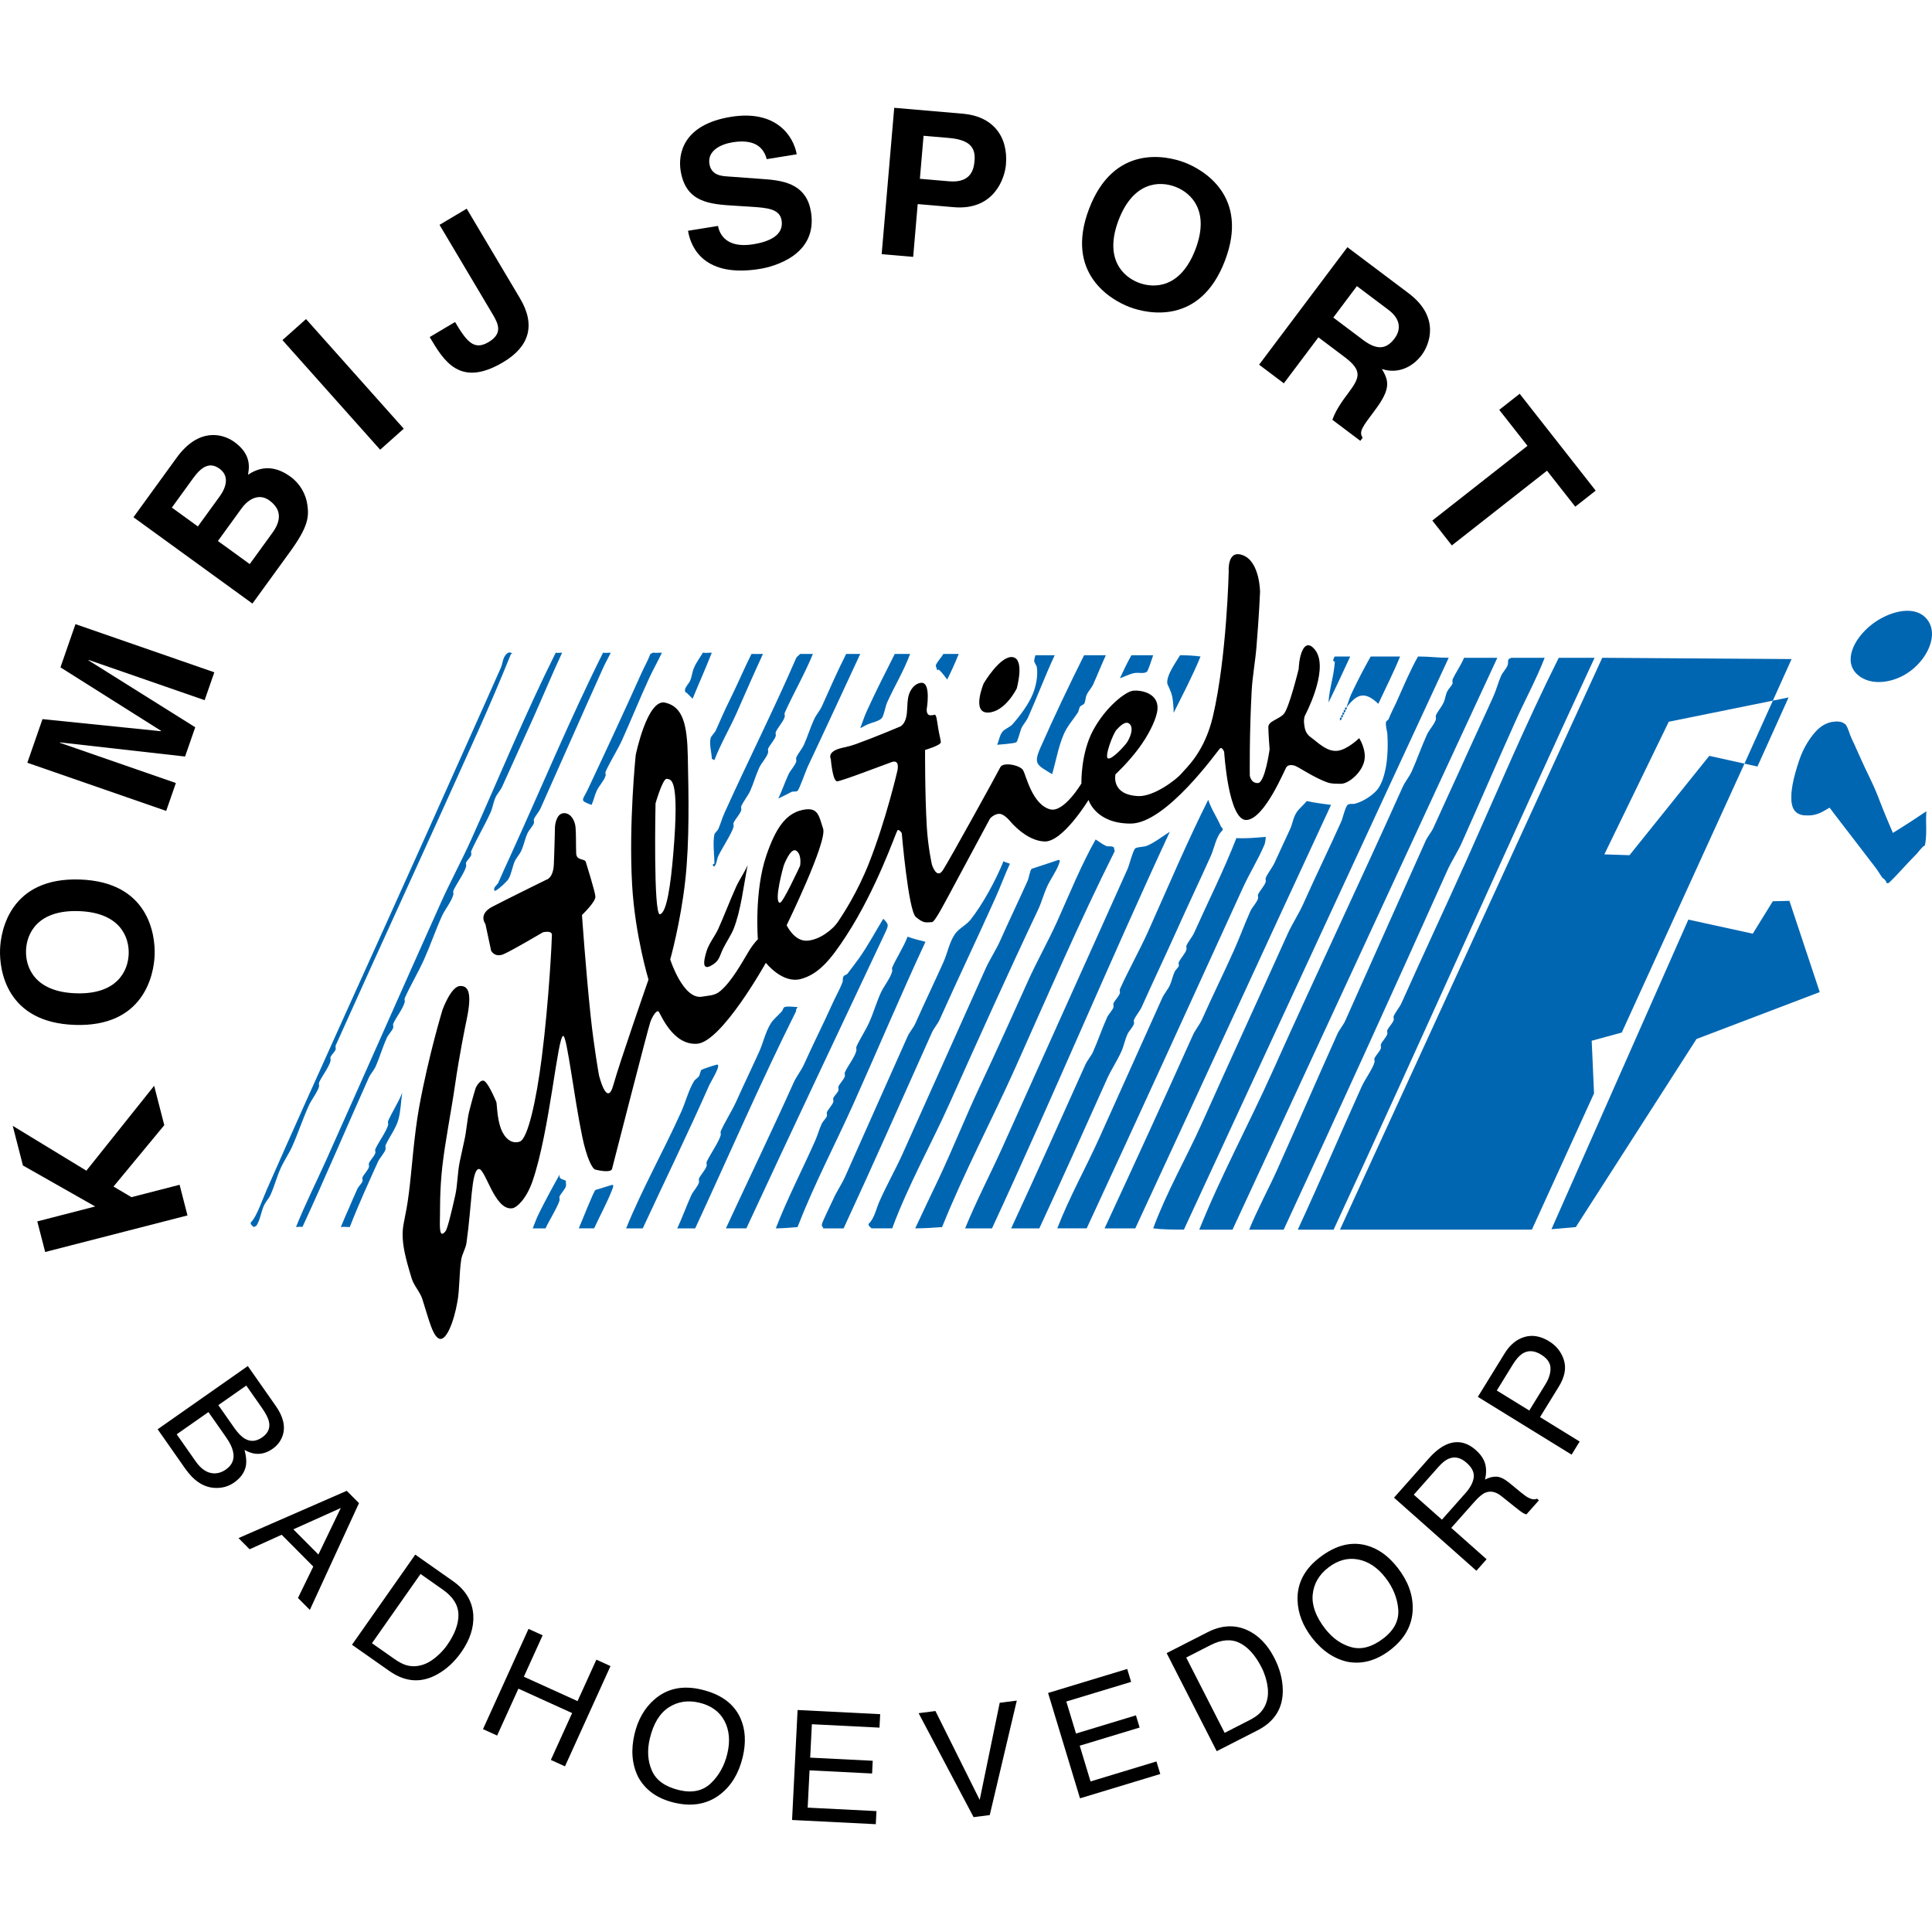 <?xml version="1.0" encoding="UTF-8" standalone="no"?>

<svg
   xmlns:osb="http://www.openswatchbook.org/uri/2009/osb"
   xmlns:dc="http://purl.org/dc/elements/1.1/"
   xmlns:cc="http://creativecommons.org/ns#"
   xmlns:rdf="http://www.w3.org/1999/02/22-rdf-syntax-ns#"
   xmlns:svg="http://www.w3.org/2000/svg"
   xmlns="http://www.w3.org/2000/svg"
   xmlns:xlink="http://www.w3.org/1999/xlink"
   xmlns:sodipodi="http://sodipodi.sourceforge.net/DTD/sodipodi-0.dtd"
   xmlns:inkscape="http://www.inkscape.org/namespaces/inkscape"
   version="1.1"
   id="Layer_1"
   x="0px"
   y="0px"
   width="100px"
   height="100px"
   viewBox="0 0 100 100"
   enable-background="new 0 0 100 100"
   xml:space="preserve"
   inkscape:version="0.48.4 r9939"
   sodipodi:docname="kombijsport-logo.svg"><defs
     id="defs155"><linearGradient
       id="linearGradient3828"
       osb:paint="solid"><stop
         style="stop-color:#0066b2;stop-opacity:1;"
         offset="0"
         id="stop3830" /></linearGradient><linearGradient
       inkscape:collect="always"
       xlink:href="#linearGradient3828"
       id="linearGradient3832"
       x1="96"
       y1="33"
       x2="1e+02"
       y2="33"
       gradientUnits="userSpaceOnUse" /></defs><sodipodi:namedview
     pagecolor="#ffffff"
     bordercolor="#666666"
     borderopacity="1"
     objecttolerance="10"
     gridtolerance="10"
     guidetolerance="10"
     inkscape:pageopacity="0"
     inkscape:pageshadow="2"
     inkscape:window-width="1004"
     inkscape:window-height="723"
     id="namedview153"
     showgrid="false"
     inkscape:zoom="2.8"
     inkscape:cx="70"
     inkscape:cy="67"
     inkscape:window-x="1492"
     inkscape:window-y="64"
     inkscape:window-maximized="0"
     inkscape:current-layer="Layer_1" /><path
     d="M23.809,50.311"
     id="path3" /><g
     id="g5"><polygon
       points="9.296,61.324 6.803,61.965 5.875,61.416 8.503,58.239 7.979,56.2 4.471,60.594 0.659,58.273 1.186,60.324    4.926,62.447 1.93,63.219 2.338,64.803 9.704,62.91  "
       id="polygon7" /><path
       d="M3.878,53.049c3.568,0.117,4.093-2.595,4.127-3.631c0.035-1.036-0.309-3.777-3.876-3.895   c-3.567-0.118-4.093,2.595-4.127,3.631C-0.033,50.19,0.311,52.932,3.878,53.049z M4.075,47.159c2.128,0.07,2.616,1.332,2.586,2.215   c-0.029,0.883-0.6,2.109-2.728,2.039c-2.128-0.069-2.616-1.331-2.586-2.214C1.375,48.314,1.946,47.088,4.075,47.159z"
       id="path9" /><polygon
       points="9.103,40.529 3.098,38.446 3.104,38.426 9.579,39.158 10.105,37.643 4.579,34.179 4.586,34.158 10.592,36.241    11.093,34.798 3.906,32.305 3.129,34.542 8.336,37.827 8.33,37.847 2.199,37.222 1.415,39.48 8.602,41.973  "
       id="polygon11" /><path
       d="M15.015,28.556c0.942-1.299,0.978-1.799,0.897-2.41c-0.074-0.566-0.383-1.114-0.872-1.469   c-0.609-0.442-1.356-0.674-2.204-0.103c0.064-0.358,0.187-1.051-0.697-1.692c-0.634-0.46-1.866-0.748-2.994,0.807l-2.237,3.083   l6.158,4.469L15.015,28.556z M8.895,26.272l1.102-1.52c0.436-0.601,0.859-0.859,1.366-0.492c0.489,0.355,0.385,0.913,0.007,1.434   l-1.128,1.555L8.895,26.272z M11.279,28.002l1.224-1.687c0.346-0.477,0.898-0.805,1.438-0.413c0.626,0.455,0.631,1.024,0.164,1.669   l-1.179,1.625L11.279,28.002z"
       id="path13" /><rect
       x="13.958"
       y="19.095"
       transform="matrix(0.665 0.746 -0.746 0.665 20.803 -6.596)"
       width="7.606"
       height="1.637"
       id="rect15" /><path
       d="M25.289,17.706c-0.75,0.446-1.124-0.01-1.735-1.039l-1.313,0.78c0.741,1.248,1.563,2.631,3.806,1.299   c1.351-0.803,1.692-1.917,0.87-3.301l-2.76-4.643l-1.407,0.836l2.759,4.643C25.807,16.782,26.021,17.271,25.289,17.706z"
       id="path17" /><path
       d="M38.044,10.649l0.86,0.054c0.849,0.056,1.456,0.118,1.551,0.704c0.129,0.795-0.693,1.111-1.458,1.235   c-1.411,0.229-1.755-0.531-1.834-0.948l-1.551,0.251c0.151,0.931,0.892,2.432,3.714,1.974c0.679-0.11,3.017-0.693,2.65-2.952   c-0.219-1.349-1.256-1.61-2.353-1.69l-1.958-0.144c-0.335-0.021-0.851-0.066-0.946-0.651c-0.11-0.68,0.586-1.019,1.201-1.118   c1.411-0.229,1.669,0.545,1.767,0.873l1.551-0.251c-0.16-0.919-1.04-2.322-3.41-1.938c-2.51,0.407-2.734,1.957-2.598,2.793   C35.498,10.493,36.748,10.569,38.044,10.649z"
       id="path19" /><path
       d="M47.5,10.563l1.87,0.161c2.099,0.18,2.639-1.516,2.697-2.202c0.128-1.488-0.705-2.505-2.216-2.635L46.285,5.58l-0.65,7.576   l1.631,0.14L47.5,10.563z M47.803,7.028l1.294,0.111c1.011,0.087,1.409,0.429,1.346,1.168c-0.029,0.337-0.102,1.182-1.319,1.077   l-1.511-0.13L47.803,7.028z"
       id="path21" /><path
       d="M58.461,15.891c0.969,0.369,3.672,0.935,4.943-2.4c1.271-3.335-1.123-4.712-2.092-5.081s-3.672-0.935-4.942,2.4   C55.099,14.145,57.492,15.521,58.461,15.891z M57.898,11.393c0.759-1.989,2.109-2.041,2.935-1.726   c0.826,0.314,1.8,1.252,1.042,3.241s-2.108,2.041-2.935,1.726C58.114,14.319,57.142,13.381,57.898,11.393z"
       id="path23" /><path
       d="M68.241,17.46l1.352,1.017c0.968,0.729,0.778,1.089,0.154,1.919c-0.472,0.626-0.654,0.979-0.783,1.333l1.446,1.089   l0.121-0.161c-0.203-0.312-0.037-0.532,0.632-1.421c0.853-1.135,0.714-1.531,0.365-2.138c0.771,0.262,1.554-0.051,2.056-0.72   c0.396-0.525,0.988-1.949-0.678-3.202l-3.165-2.381l-4.57,6.081l1.281,0.964L68.241,17.46z M70.233,14.809l1.631,1.227   c0.767,0.577,0.559,1.163,0.317,1.485c-0.452,0.602-0.956,0.581-1.636,0.069l-1.534-1.154L70.233,14.809z"
       id="path25" /><polygon
       points="75.147,28.231 80.073,24.363 81.535,26.226 82.593,25.395 78.658,20.382 77.6,21.213 79.062,23.076 74.137,26.943     "
       id="polygon27" /><path
       d="M12.736,75.818c0.029-0.203,0.002-0.459-0.079-0.77c0.2,0.109,0.381,0.175,0.543,0.194c0.309,0.04,0.611-0.043,0.906-0.249   c0.252-0.177,0.426-0.402,0.521-0.678c0.159-0.466,0.042-0.98-0.353-1.544l-1.447-2.065L8.16,73.979l1.424,2.033   c0.443,0.633,0.949,0.967,1.517,1.001c0.38,0.023,0.72-0.069,1.021-0.28C12.479,76.48,12.685,76.176,12.736,75.818z M11.693,76.061   c-0.201,0.141-0.41,0.207-0.627,0.2c-0.344-0.013-0.656-0.219-0.936-0.618l-0.984-1.404l1.643-1.15l0.906,1.293   c0.191,0.271,0.312,0.514,0.362,0.727C12.154,75.506,12.032,75.823,11.693,76.061z M11.301,72.729l1.446-1.013l0.814,1.161   c0.198,0.284,0.319,0.52,0.36,0.705c0.073,0.329-0.043,0.601-0.348,0.814c-0.303,0.213-0.597,0.239-0.881,0.08   c-0.181-0.1-0.368-0.288-0.561-0.563L11.301,72.729z"
       id="path29" /><path
       d="M17.947,77.164l-5.602,2.447l0.575,0.579l1.659-0.752l1.636,1.647l-0.792,1.625l0.614,0.619l2.544-5.527L17.947,77.164z    M16.48,80.462l-1.295-1.304l2.454-1.104L16.48,80.462z"
       id="path31" /><path
       d="M23.44,81.834l-1.946-1.367l-3.275,4.666l1.939,1.361c0.825,0.578,1.654,0.633,2.488,0.163   c0.473-0.265,0.883-0.646,1.231-1.142c0.45-0.641,0.657-1.281,0.621-1.92C24.453,82.885,24.101,82.297,23.44,81.834z    M23.138,85.158c-0.106,0.15-0.236,0.302-0.393,0.454c-0.264,0.255-0.525,0.431-0.786,0.529c-0.327,0.122-0.646,0.136-0.956,0.04   c-0.173-0.055-0.37-0.16-0.59-0.314l-1.161-0.814l2.515-3.584l1.155,0.812c0.525,0.369,0.794,0.796,0.806,1.282   C23.74,84.049,23.543,84.58,23.138,85.158z"
       id="path33" /><polygon
       points="29.894,88.049 27.114,86.787 28.087,84.643 27.356,84.311 25,89.5 25.731,89.832 26.833,87.405 29.613,88.668    28.512,91.094 29.243,91.426 31.599,86.236 30.868,85.904  "
       id="polygon35" /><path
       d="M36.31,87.452c-0.964-0.23-1.774-0.063-2.43,0.505c-0.511,0.441-0.856,1.037-1.035,1.787   c-0.198,0.83-0.138,1.57,0.181,2.221c0.368,0.684,0.992,1.131,1.87,1.34c0.94,0.225,1.742,0.076,2.404-0.447   c0.563-0.444,0.944-1.081,1.142-1.908c0.182-0.766,0.143-1.438-0.118-2.02C37.989,88.186,37.318,87.692,36.31,87.452z    M37.646,90.771c-0.147,0.616-0.43,1.126-0.847,1.526c-0.418,0.402-0.968,0.521-1.649,0.359c-0.718-0.172-1.187-0.507-1.406-1.004   c-0.219-0.498-0.256-1.055-0.109-1.668c0.184-0.768,0.508-1.303,0.976-1.608c0.467-0.304,0.997-0.386,1.587-0.245   c0.609,0.146,1.042,0.459,1.298,0.939C37.751,89.553,37.802,90.119,37.646,90.771z"
       id="path37" /><polygon
       points="40.997,94.202 45.331,94.42 45.365,93.742 41.805,93.563 41.902,91.633 45.139,91.796 45.172,91.137    41.935,90.975 42.022,89.246 45.522,89.422 45.558,88.725 41.283,88.51  "
       id="polygon39" /><polygon
       points="50.709,93.162 48.419,88.563 47.547,88.674 50.393,94.055 51.229,93.948 52.629,88.022 51.745,88.136  "
       id="polygon41" /><polygon
       points="56.446,92.207 55.886,90.357 58.987,89.417 58.796,88.786 55.694,89.727 55.192,88.07 58.547,87.054    58.344,86.385 54.248,87.627 55.901,93.081 60.056,91.822 59.857,91.173  "
       id="polygon43" /><path
       d="M64.555,84.373c-0.648-0.293-1.333-0.256-2.052,0.111l-2.118,1.081l2.592,5.076l2.111-1.077   c0.896-0.459,1.333-1.166,1.308-2.123c-0.014-0.543-0.158-1.082-0.434-1.621C65.605,85.121,65.137,84.64,64.555,84.373z    M65.618,87.808c-0.046,0.346-0.183,0.634-0.412,0.864c-0.13,0.127-0.313,0.252-0.554,0.374l-1.264,0.646l-1.99-3.898l1.256-0.642   c0.572-0.292,1.076-0.329,1.511-0.113c0.436,0.216,0.813,0.64,1.135,1.269c0.083,0.163,0.156,0.35,0.218,0.559   C65.619,87.217,65.653,87.531,65.618,87.808z"
       id="path45" /><path
       d="M70.708,79.984c-0.79-0.207-1.595,0.006-2.415,0.64c-0.783,0.606-1.161,1.342-1.132,2.208   c0.023,0.676,0.271,1.317,0.741,1.928c0.522,0.676,1.137,1.094,1.842,1.254c0.764,0.143,1.503-0.063,2.218-0.614   c0.766-0.591,1.152-1.308,1.161-2.151c0.007-0.719-0.249-1.414-0.77-2.088C71.873,80.537,71.324,80.146,70.708,79.984z    M71.615,84.795c-0.584,0.451-1.139,0.605-1.663,0.464c-0.525-0.142-0.98-0.463-1.367-0.962c-0.482-0.625-0.695-1.214-0.639-1.77   c0.056-0.555,0.324-1.018,0.805-1.389c0.496-0.383,1.012-0.523,1.547-0.42c0.536,0.103,1.008,0.419,1.417,0.949   c0.388,0.502,0.606,1.041,0.657,1.617C72.422,83.863,72.17,84.365,71.615,84.795z"
       id="path47" /><path
       d="M79.127,77.529c-0.1-0.048-0.233-0.142-0.4-0.279l-0.591-0.486c-0.256-0.211-0.479-0.32-0.665-0.332   c-0.188-0.011-0.391,0.039-0.61,0.15c0.074-0.283,0.078-0.551,0.013-0.804c-0.067-0.253-0.228-0.492-0.482-0.719   c-0.489-0.435-1.009-0.526-1.557-0.275c-0.287,0.134-0.58,0.368-0.877,0.702l-1.804,2.033l4.264,3.783l0.528-0.596l-1.829-1.622   l1.202-1.354c0.216-0.242,0.399-0.398,0.553-0.465c0.271-0.115,0.553-0.057,0.844,0.177l0.743,0.595   c0.174,0.141,0.295,0.229,0.363,0.269c0.068,0.04,0.13,0.066,0.185,0.079l0.647-0.729l-0.096-0.085   C79.437,77.628,79.294,77.614,79.127,77.529z M75.854,77.282l-1.22,1.376l-1.457-1.293l1.289-1.453   c0.181-0.203,0.354-0.34,0.52-0.41c0.312-0.129,0.619-0.059,0.923,0.211c0.283,0.25,0.406,0.504,0.37,0.763   C76.244,76.734,76.103,77.003,75.854,77.282z"
       id="path49" /><path
       d="M80.679,71.779c0.311-0.503,0.399-0.963,0.269-1.379s-0.386-0.74-0.765-0.974c-0.44-0.271-0.866-0.346-1.277-0.224   s-0.753,0.405-1.027,0.85l-1.386,2.249l4.852,2.991l0.417-0.678l-2.051-1.264L80.679,71.779z M77.474,71.973l0.83-1.348   c0.161-0.26,0.322-0.444,0.482-0.553c0.296-0.193,0.621-0.18,0.979,0.041c0.317,0.195,0.479,0.426,0.488,0.693   c0.01,0.267-0.08,0.552-0.268,0.855l-0.83,1.348L77.474,71.973z"
       id="path51" /><path
       d="M50.916,35.371c0,0-0.65,1.543,0.232,1.511c0.882-0.033,1.478-1.246,1.478-1.246s0.43-1.523-0.209-1.623   C51.776,33.914,50.916,35.371,50.916,35.371z"
       id="path53" /><path
       d="M69.39,40.569c0.404,0.012,1.083-0.565,1.222-1.169c0.137-0.583-0.261-1.194-0.261-1.194s-0.614,0.606-1.136,0.656   c-0.553,0.056-1.022-0.455-1.381-0.71c-0.291-0.209-0.309-0.507-0.333-0.699c-0.031-0.265,0.042-0.414,0.042-0.414   s1.206-2.251,0.596-3.296c-0.213-0.343-0.497-0.502-0.701-0.126c-0.205,0.376-0.218,1.005-0.218,1.005s-0.499,2.047-0.776,2.338   c-0.277,0.292-0.795,0.358-0.795,0.677c0,0.319,0.066,1.145,0.066,1.145s-0.237,1.736-0.607,1.749   c-0.371,0.012-0.419-0.391-0.419-0.391s-0.028-2.106,0.098-4.399c0.041-0.743,0.19-1.54,0.246-2.241   c0.135-1.61,0.187-2.862,0.187-2.862s-0.006-1.529-0.86-1.887c-0.855-0.358-0.762,0.828-0.762,0.828s-0.1,4.437-0.817,7.497   c-0.433,1.856-1.375,2.655-1.633,2.966c-0.259,0.31-1.435,1.206-2.241,1.163c-1.428-0.07-1.169-1.13-1.169-1.13   s0.644-0.587,1.21-1.353c0.449-0.603,0.834-1.337,0.939-1.848c0.209-1.018-0.879-1.173-1.256-1.12   c-0.377,0.054-1.376,0.813-2.038,2.02c-0.666,1.217-0.619,2.777-0.619,2.777s-0.914,1.538-1.626,1.339   c-0.917-0.257-1.235-1.736-1.387-2.014c-0.151-0.277-1.045-0.451-1.184-0.166c-0.139,0.286-2.643,4.826-2.974,5.331   c-0.331,0.505-0.569-0.298-0.569-0.298s-0.199-0.875-0.263-1.949c-0.102-1.728-0.089-3.977-0.089-3.977s0.801-0.232,0.815-0.397   c0.006-0.079-0.083-0.397-0.135-0.718c-0.06-0.373-0.091-0.743-0.197-0.706c-0.089,0.029-0.256,0.052-0.327-0.019   c-0.089-0.089-0.07-0.279-0.07-0.279s0.231-1.357-0.265-1.357c-0.261,0-0.52,0.236-0.642,0.563c-0.107,0.3-0.089,0.676-0.12,0.993   c-0.066,0.662-0.397,0.729-0.397,0.729s-1.292,0.548-2.239,0.887c-0.401,0.147-0.687,0.178-0.873,0.238   c-0.629,0.199-0.43,0.53-0.43,0.53s0.091,1.171,0.331,1.159c0.24-0.012,2.351-0.828,2.814-0.993s0.298,0.463,0.298,0.463   s-0.582,2.521-1.461,4.75c-0.611,1.554-1.366,2.686-1.619,3.064s-0.935,0.927-1.585,0.966c-0.675,0.043-1.063-0.801-1.063-0.801   s2.113-4.325,1.887-5c-0.226-0.675-0.252-1.152-1.093-0.96c-0.84,0.193-1.359,0.932-1.844,2.347   c-0.637,1.866-0.44,4.341-0.44,4.341s-0.209,0.192-0.472,0.623c-0.366,0.606-0.885,1.564-1.479,2.062   c-0.298,0.252-0.64,0.225-0.923,0.283c-0.985,0.194-1.662-1.922-1.662-1.922s0.534-1.9,0.776-4.068   c0.232-2.073,0.172-4.523,0.135-6.415c-0.033-1.682-0.249-2.599-1.175-2.812c-0.927-0.213-1.523,2.715-1.523,2.715   s-0.366,3.56-0.186,6.711c0.149,2.607,0.848,4.91,0.848,4.91s-1.49,4.271-1.821,5.464c-0.331,1.191-0.743-0.518-0.743-0.518   s-0.256-1.428-0.428-3.042c-0.252-2.378-0.451-5.248-0.451-5.248s0.72-0.683,0.695-0.96s-0.443-1.604-0.497-1.788   s-0.478-0.052-0.497-0.431c-0.019-0.378,0-0.96-0.033-1.357c-0.033-0.397-0.298-0.794-0.662-0.728   c-0.364,0.066-0.403,0.689-0.403,0.689s-0.027,1.231-0.06,1.959c-0.033,0.729-0.397,0.795-0.397,0.795s-2.02,0.993-2.781,1.39   c-0.761,0.397-0.364,0.894-0.364,0.894l0.298,1.391c0,0,0.192,0.376,0.662,0.166s2.02-1.125,2.02-1.125s0.463-0.114,0.463,0.132   c0,0.247-0.147,3.377-0.525,6.347c-0.279,2.21-0.722,4.207-1.136,4.354c-0.443,0.154-0.801-0.197-0.979-0.67   c-0.211-0.566-0.199-1.297-0.24-1.39c-0.079-0.174-0.449-1.054-0.662-1.093s-0.403,0.377-0.403,0.377s-0.145,0.447-0.346,1.25   c-0.093,0.387-0.132,0.991-0.24,1.459c-0.081,0.357-0.161,0.729-0.238,1.099c-0.124,0.599-0.112,1.2-0.23,1.729   c-0.221,0.998-0.416,1.764-0.509,1.879c-0.298,0.365-0.306-0.072-0.286-0.773c0.008-0.303-0.019-1.32,0.122-2.583   c0.145-1.278,0.453-2.806,0.654-4.19c0.234-1.605,0.516-2.984,0.615-3.457c0.265-1.292,0.099-1.722-0.364-1.689   c-0.463,0.033-0.894,1.226-0.894,1.226s-0.714,2.338-1.203,5.001c-0.281,1.54-0.378,3.221-0.538,4.477   c-0.159,1.272-0.325,1.581-0.325,2.138c0,0.556,0.105,1.114,0.474,2.31c0.114,0.367,0.427,0.678,0.546,1.051   c0.327,1.008,0.561,2.075,0.952,2.063c0.305-0.012,0.667-0.805,0.867-1.947c0.112-0.633,0.085-1.402,0.19-2.137   c0.045-0.321,0.234-0.578,0.277-0.895c0.273-1.922,0.248-3.662,0.606-3.81c0.358-0.147,0.821,2.171,1.769,2.026   c0.245-0.039,0.735-0.508,1.043-1.406c0.888-2.563,1.3-7.546,1.591-7.514c0.195,0.021,0.559,3.198,0.987,5.24   c0.213,1.014,0.495,1.635,0.674,1.68c0.18,0.047,0.807,0.173,0.861-0.033c0.054-0.203,1.873-7.305,1.986-7.614   c0.114-0.311,0.331-0.636,0.43-0.53c0.1,0.105,0.72,1.756,1.993,1.662c1.273-0.094,3.555-4.19,3.555-4.19s0.849,1.091,1.803,0.84   c0.954-0.25,1.593-1.064,2.361-2.245c1.563-2.398,2.56-5.318,2.639-5.436c0.078-0.118,0.231,0.132,0.231,0.132   s0.343,4.019,0.729,4.337c0.385,0.319,0.476,0.292,0.84,0.265c0.151-0.013,0.646-0.981,1.236-2.078   c0.817-1.513,1.766-3.286,1.766-3.286s0.247-0.277,0.529-0.234c0.25,0.042,0.536,0.406,0.536,0.406s0.807,0.987,1.755,1.02   c0.947,0.033,2.277-2.152,2.277-2.152s0.356,1.231,2.186,1.225c1.829-0.006,4.477-3.742,4.603-3.874   c0.127-0.132,0.231,0.166,0.231,0.166s0.218,3.588,1.165,3.522c0.948-0.066,1.999-2.694,2.065-2.748s0.126-0.132,0.392-0.072   c0.2,0.045,1.01,0.631,1.744,0.883C68.96,40.58,69.2,40.561,69.39,40.569z M34.162,47.323c-0.354,0.089-0.232-5.74-0.232-5.74   s0.375-1.312,0.584-1.269c0.208,0.043,0.672-0.137,0.335,3.872C34.717,45.761,34.516,47.234,34.162,47.323z M40.364,46.728   c-0.331-0.054,0.199-1.92,0.199-1.92s0.354-0.973,0.652-0.774s0.199,0.774,0.199,0.774S40.507,46.781,40.364,46.728z M57.79,37.775   c0.176-0.188,0.486-0.517,0.695-0.286c0.209,0.232-0.011,0.729-0.153,0.938c-0.144,0.209-0.785,0.904-0.982,0.828   C57.15,39.178,57.614,37.964,57.79,37.775z"
       id="path55" /></g><path
     d="M96.153,34.928c-0.766-0.673-0.232-1.86,0.742-2.614c0.847-0.652,2.056-0.973,2.701-0.41  c0.814,0.712,0.302,2.061-0.702,2.818C98.063,35.352,96.85,35.541,96.153,34.928z"
     id="path57"
     style="fill:url(#linearGradient3832);fill-opacity:1" /><path
     d="M99.706,41.993l-0.109,1.765l-1.897,1.964l-3.026-3.95c0,0-0.527,0.53-1.278,0.42  c-0.751-0.109-0.927-0.904-0.266-2.847c0.663-1.943,2.054-2.231,2.339-1.854c0.286,0.376,2.517,5.649,2.517,5.649L99.706,41.993z"
     id="path59"
     style="fill:#0066b2;fill-opacity:1" /><polygon
     points="80.304,63.623 87.389,47.599 90.723,48.327 91.76,46.649 92.62,46.628 94.189,51.35 87.81,53.779   81.563,63.514 "
     id="polygon61"
     style="fill:url(#linearGradient3828);fill-opacity:1" /><path
     d="M31.679,61.328c0.128-0.012,0.024,0.195,0,0.266c-0.249,0.641-0.625,1.33-0.927,1.986  c-0.267,0-0.53,0-0.795,0c0.12-0.264,0.77-1.925,0.861-1.986L31.679,61.328z"
     id="path63"
     style="fill:url(#linearGradient3828)" /><path
     d="M28.964,60.799v0.133c0.035,0.104,0.254,0.128,0.331,0.198c-0.025,0.074,0.019,0.188,0,0.265  c-0.041,0.151-0.267,0.385-0.331,0.53c-0.027,0.054,0.012,0.143,0,0.198c-0.072,0.299-0.565,1.102-0.729,1.457  c-0.223,0-0.44,0-0.662,0c0.112-0.277,0.197-0.527,0.332-0.795C28.225,62.142,28.614,61.418,28.964,60.799z"
     id="path65"
     style="fill:url(#linearGradient3828)" /><path
     d="M20.819,56.561c-0.07,0.467-0.074,0.924-0.199,1.391c-0.124,0.451-0.478,0.91-0.662,1.324  c-0.027,0.055,0.012,0.143,0,0.199c-0.05,0.205-0.311,0.466-0.397,0.662c-0.509,1.132-1.008,2.219-1.457,3.377  c-0.151,0-0.314-0.029-0.463,0c0.128-0.318,0.252-0.602,0.397-0.928c0.151-0.348,0.29-0.682,0.463-1.059  c0.05-0.111,0.236-0.283,0.265-0.397c0.013-0.056-0.027-0.145,0-0.198c0.066-0.149,0.294-0.379,0.331-0.529  c0.009-0.041-0.016-0.164,0-0.199c0.066-0.149,0.292-0.373,0.332-0.53c0.012-0.056-0.027-0.145,0-0.198  c0.149-0.336,0.582-0.928,0.662-1.258c0.012-0.057-0.027-0.146,0-0.199C20.302,57.542,20.625,57.057,20.819,56.561z"
     id="path67"
     style="fill:url(#linearGradient3828)" /><path
     d="M37.109,55.104c0.256-0.024-0.323,0.891-0.397,1.061c-1.105,2.504-2.297,4.941-3.443,7.416  c-0.292,0-0.571,0-0.861,0c0.838-2.063,1.949-4.027,2.848-6.025c0.248-0.559,0.36-1.068,0.662-1.59  c0.049-0.089,0.209-0.178,0.265-0.266c0.043-0.071,0.072-0.291,0.132-0.33C36.362,55.334,37.067,55.105,37.109,55.104z"
     id="path69"
     style="fill:url(#linearGradient3828)" /><path
     d="M40.618,52.124c0.172-0.056,0.476,0,0.662,0c0,0-0.122,0.187-0.066,0.198  c-1.837,3.672-3.495,7.512-5.231,11.258c-0.304,0-0.625,0-0.927,0c0.273-0.592,0.461-1.13,0.728-1.722  c0.087-0.196,0.348-0.46,0.397-0.663c0.013-0.055-0.027-0.145,0-0.197c0.087-0.197,0.348-0.46,0.397-0.662  c0.012-0.057-0.027-0.146,0-0.199c0.164-0.366,0.646-1.053,0.729-1.391c0.012-0.056-0.027-0.145,0-0.199  c0.215-0.482,0.577-1.043,0.794-1.522c0.397-0.888,0.815-1.747,1.192-2.583c0.224-0.503,0.313-0.994,0.596-1.457  c0.146-0.246,0.414-0.439,0.596-0.662C40.534,52.261,40.529,52.15,40.618,52.124z"
     id="path71"
     style="fill:url(#linearGradient3828)" /><path
     d="M24.329,48.879"
     id="path73" /><path
     d="M46.975,48.482c0.331,0.122,0.549,0.169,0.927,0.265c-1.289,2.772-2.45,5.536-3.708,8.343  c-0.95,2.117-2.057,4.214-2.914,6.424c-0.281,0.021-0.743,0.066-1.125,0.066c0.611-1.577,1.382-3.051,2.053-4.569  c0.126-0.292,0.192-0.561,0.331-0.86c0.048-0.105,0.238-0.288,0.265-0.398c0.012-0.055-0.027-0.145,0-0.197  c0.064-0.145,0.292-0.375,0.331-0.53c0.012-0.056-0.027-0.145,0-0.198c0.047-0.11,0.236-0.282,0.265-0.397  c0.013-0.056-0.027-0.146,0-0.199c0.066-0.148,0.292-0.372,0.331-0.53c0.013-0.055-0.027-0.145,0-0.197  c0.145-0.33,0.511-0.778,0.596-1.126c0.008-0.04-0.017-0.163,0-0.199c0.178-0.401,0.482-0.858,0.662-1.259  c0.238-0.533,0.358-0.992,0.596-1.522c0.145-0.329,0.511-0.777,0.596-1.125c0.012-0.056-0.027-0.145,0-0.199  C46.402,49.573,46.783,49,46.975,48.482z"
     id="path75"
     style="fill:url(#linearGradient3828)" /><path
     d="M45.717,47.555c0.318,0.306,0.275,0.346,0.066,0.794c-2.381,5.061-4.788,10.134-7.151,15.23  c-0.358,0-0.704,0-1.06,0c1.165-2.517,2.363-4.995,3.51-7.549c0.134-0.303,0.393-0.627,0.529-0.928  c0.482-1.075,0.996-2.086,1.457-3.111c0.18-0.406,0.396-0.772,0.53-1.126c0.058-0.157-0.008-0.203,0.066-0.331  c0.033-0.062,0.157-0.081,0.198-0.132c0.199-0.267,0.416-0.542,0.596-0.795C44.914,48.964,45.312,48.219,45.717,47.555z"
     id="path77"
     style="fill:url(#linearGradient3828)" /><path
     d="M38.698,44.774c-0.209,1.063-0.346,2.355-0.729,3.311c-0.126,0.313-0.379,0.687-0.53,0.993  c-0.162,0.319-0.192,0.596-0.463,0.794c-0.667,0.484-0.576-0.095-0.397-0.662c0.114-0.37,0.438-0.78,0.596-1.125  c0.343-0.768,0.587-1.43,0.927-2.186C38.261,45.542,38.547,45.144,38.698,44.774z"
     id="path79" /><path
     d="M51.941,44.575c0.108,0.07,0.194,0.072,0.332,0.132c-0.275,0.588-0.456,1.111-0.729,1.722  c-0.943,2.103-1.942,4.19-2.913,6.357c-0.1,0.22-0.3,0.44-0.397,0.663c-1.529,3.405-3,6.748-4.569,10.131c-0.352,0-0.71,0-1.06,0  c0.017-0.091-0.077-0.063-0.066-0.199c0.008-0.117,0.499-1.107,0.596-1.324c0.161-0.366,0.435-0.77,0.596-1.125  c1.105-2.467,2.14-4.824,3.245-7.285c0.097-0.219,0.298-0.445,0.397-0.662c0.486-1.088,0.989-2.139,1.457-3.178  c0.218-0.488,0.305-1.031,0.596-1.457c0.188-0.279,0.583-0.468,0.795-0.729C50.854,46.831,51.547,45.556,51.941,44.575z"
     id="path81"
     style="fill:url(#linearGradient3828)" /><path
     d="M54.789,44.509c0.124-0.009,0.027,0.19,0,0.265c-0.145,0.373-0.437,0.768-0.596,1.125  c-0.188,0.417-0.271,0.78-0.464,1.192c-1.561,3.296-3.059,6.626-4.569,9.998c-0.96,2.141-2.146,4.238-2.98,6.49  c-0.352,0-0.71,0-1.06,0c0.002,0-0.25-0.157-0.132-0.265c0.265-0.249,0.373-0.774,0.53-1.126c0.358-0.813,0.834-1.656,1.192-2.449  c1.446-3.23,2.857-6.379,4.304-9.603c0.201-0.451,0.523-0.939,0.729-1.391c0.486-1.088,0.989-2.138,1.457-3.179  c0.058-0.134,0.116-0.532,0.198-0.596L54.789,44.509z"
     id="path83"
     style="fill:url(#linearGradient3828)" /><path
     d="M56.71,43.45c0.159,0.099,0.378,0.267,0.529,0.331c0.141,0.058,0.261-0.015,0.397,0.066  c0.039,0.023,0.037,0.184,0.066,0.199c-1.838,3.671-3.468,7.466-5.165,11.257c-1.222,2.721-2.639,5.385-3.775,8.211  c-0.358,0.027-0.931,0.066-1.391,0.066c0.385-0.832,0.807-1.707,1.192-2.517c0.778-1.646,1.409-3.255,2.185-4.899  c0.833-1.771,1.633-3.545,2.451-5.364c0.457-1.022,1.063-2.092,1.522-3.112C55.373,46.235,55.962,44.776,56.71,43.45z"
     id="path85"
     style="fill:url(#linearGradient3828)" /><path
     d="M65.517,43.317c0.004-0.017-0.019,0.281-0.066,0.397c-0.314,0.745-0.79,1.513-1.126,2.251  c-2.695,5.904-5.351,11.733-8.078,17.614c-0.505,0-1.021,0-1.523,0c0.636-1.637,1.486-3.146,2.186-4.701  c1.097-2.45,2.148-4.773,3.245-7.219c0.097-0.221,0.298-0.442,0.396-0.662c0.125-0.282,0.135-0.47,0.266-0.729  c0.026-0.056,0.184-0.213,0.198-0.265c0.013-0.056-0.027-0.145,0-0.199c0.083-0.188,0.35-0.468,0.397-0.662  c0.013-0.056-0.026-0.145,0-0.199c0.097-0.222,0.298-0.443,0.397-0.662c0.745-1.666,1.527-3.209,2.186-4.9  C64.589,43.406,64.973,43.358,65.517,43.317z"
     id="path87"
     style="fill:url(#linearGradient3828)" /><path
     d="M60.55,43.052c-3.159,6.808-6.046,13.717-9.204,20.528c-0.47,0-0.923,0-1.391,0  c0.575-1.416,1.306-2.807,1.921-4.172c1.682-3.758,3.371-7.488,5.032-11.191c0.497-1.109,0.98-2.185,1.457-3.245  c0.087-0.199,0.283-0.973,0.397-1.06c0.095-0.077,0.442-0.072,0.596-0.132C59.77,43.613,60.167,43.284,60.55,43.052z"
     id="path89"
     style="fill:url(#linearGradient3828)" /><path
     d="M67.636,41.463c0.416,0.091,0.771,0.133,1.258,0.199c-3.396,7.315-6.741,14.612-10.131,21.918  c-0.528,0-1.063,0-1.59,0c1.548-3.338,3.057-6.626,4.569-9.999c0.116-0.261,0.346-0.536,0.464-0.795  c0.546-1.223,1.128-2.402,1.655-3.576c0.32-0.718,0.544-1.347,0.86-2.053c0.089-0.203,0.346-0.453,0.397-0.662  c0.013-0.056-0.027-0.145,0-0.199c0.085-0.19,0.348-0.463,0.397-0.662c0.013-0.056-0.026-0.145,0-0.199  c0.114-0.256,0.348-0.54,0.463-0.794c0.27-0.603,0.547-1.171,0.795-1.722c0.139-0.311,0.159-0.588,0.332-0.861  C67.228,41.86,67.49,41.653,67.636,41.463z"
     id="path91"
     style="fill:url(#linearGradient3828)" /><path
     d="M62.537,41.397c0.178,0.532,0.465,0.921,0.662,1.391c0,0,0.145,0.12,0.066,0.199  c-0.325,0.314-0.4,0.879-0.597,1.324c-0.577,1.283-1.188,2.566-1.788,3.907c-0.574,1.279-1.189,2.57-1.787,3.907  c-0.098,0.214-0.303,0.446-0.397,0.662c-0.027,0.054,0.013,0.144,0,0.198c-0.039,0.156-0.267,0.386-0.331,0.53  c-0.159,0.353-0.174,0.573-0.331,0.927c-0.203,0.449-0.526,0.938-0.729,1.391c-1.171,2.609-2.317,5.174-3.51,7.748  c-0.484,0-0.975,0-1.457,0c1.308-2.82,2.556-5.613,3.841-8.477c0.095-0.213,0.303-0.45,0.397-0.662  c0.281-0.631,0.451-1.173,0.729-1.787c0.063-0.147,0.291-0.377,0.331-0.53c0.013-0.056-0.027-0.145,0-0.198  c0.066-0.149,0.292-0.373,0.331-0.53c0.013-0.056-0.026-0.145,0-0.198c0.437-0.975,1.019-2.007,1.457-2.98  C60.459,45.908,61.426,43.617,62.537,41.397z"
     id="path93"
     style="fill:url(#linearGradient3828)" /><path
     d="M94.917,37.357c0.257-0.025,0.468,0.025,0.597,0.132c0.141,0.116,0.292,0.759,0.397,0.994  c0.314,0.702,0.74,1.475,1.059,2.185c0.375,0.838,0.613,1.63,0.994,2.45c0.583-0.369,1.136-0.693,1.722-1.06  c0,0.435,0.062,1.32-0.066,1.722c-0.022,0-0.043,0-0.066,0c-0.128,0.062-0.226,0.292-0.331,0.397  c-0.499,0.491-0.952,1.041-1.457,1.523h-0.132v-0.132c-0.015-0.041-0.172-0.097-0.199-0.132c-0.18-0.238-0.287-0.488-0.464-0.729  c-0.724-0.979-1.541-1.908-2.251-2.914c-0.379,0.236-1.448,0.718-1.854,0.132c-0.263-0.38-0.089-1.136,0-1.523  C93.126,39.241,93.726,37.469,94.917,37.357z"
     id="path95"
     style="fill:url(#linearGradient3828);fill-opacity:1" /><path
     d="M69.424,37.159c0.091,0.046-0.066,0.133-0.066,0.133C69.368,37.246,69.31,37.101,69.424,37.159z"
     id="path97"
     style="fill:url(#linearGradient3828)" /><path
     d="M69.489,37.026c0.1,0.05-0.065,0.132-0.065,0.132C69.434,37.113,69.376,36.969,69.489,37.026z"
     id="path99"
     style="fill:url(#linearGradient3828)" /><path
     d="M69.556,36.894c0.091,0.045-0.066,0.132-0.066,0.132C69.5,36.981,69.442,36.836,69.556,36.894z"
     id="path101"
     style="fill:url(#linearGradient3828)" /><path
     d="M69.622,36.762c0.091,0.045-0.066,0.132-0.066,0.132C69.566,36.849,69.5,36.699,69.622,36.762z"
     id="path103"
     style="fill:url(#linearGradient3828)" /><path
     d="M69.688,36.629c0.091,0.046-0.066,0.133-0.066,0.133C69.633,36.716,69.575,36.571,69.688,36.629z"
     id="path105"
     style="fill:url(#linearGradient3828)" /><path
     d="M80.681,34.047c0.61,0,1.241,0,1.854,0c-4.564,9.833-8.949,19.77-13.508,29.6c-0.604,0-1.252,0-1.854,0  c1.148-2.481,2.189-4.922,3.312-7.417c0.148-0.333,0.581-0.931,0.661-1.258c0.013-0.056-0.026-0.146,0-0.198  c0.067-0.153,0.292-0.371,0.332-0.529c0.012-0.057-0.027-0.146,0-0.199c0.063-0.147,0.292-0.377,0.331-0.53  c0.012-0.056-0.027-0.145,0-0.198c0.063-0.145,0.292-0.375,0.331-0.53c0.013-0.056-0.027-0.145,0-0.198  c0.091-0.209,0.304-0.458,0.397-0.662c1.121-2.506,2.273-4.962,3.377-7.417C77.489,40.987,78.976,37.453,80.681,34.047z"
     id="path107"
     style="fill:url(#linearGradient3828)" /><path
     d="M78.23,34.047c0.575,0,1.145,0,1.722,0c-0.449,1.152-1.039,2.224-1.523,3.311  c-0.949,2.113-1.831,4.17-2.78,6.291c-0.203,0.449-0.526,0.938-0.729,1.391c-2.803,6.247-5.612,12.43-8.477,18.607  c-0.592,0-1.198,0-1.787,0c0.433-1.066,1.001-2.098,1.456-3.113c1.064-2.375,2.049-4.648,3.112-7.019  c0.089-0.202,0.307-0.464,0.397-0.661c1.409-3.148,2.763-6.199,4.172-9.337c0.093-0.209,0.302-0.454,0.397-0.663  c0.468-1.047,0.941-2.051,1.391-3.046c0.575-1.289,1.165-2.535,1.722-3.774c0.161-0.362,0.237-0.706,0.397-1.06  c0.07-0.162,0.267-0.364,0.33-0.53c0.061-0.161-0.016-0.207,0.066-0.331C78.108,34.092,78.223,34.061,78.23,34.047z"
     id="path109"
     style="fill:url(#linearGradient3828)" /><path
     d="M75.78,34.047c0.567,0,1.152,0,1.722,0c-4.579,9.864-9.126,19.725-13.707,29.6c-0.569,0-1.154,0-1.722,0  c1.128-2.809,2.558-5.437,3.774-8.145c2.229-4.973,4.523-9.794,6.755-14.767c0.115-0.261,0.345-0.536,0.463-0.795  c0.304-0.683,0.491-1.246,0.795-1.92c0.104-0.236,0.403-0.55,0.463-0.794c0.013-0.056-0.026-0.145,0-0.199  c0.098-0.221,0.298-0.443,0.397-0.662c0.102-0.232,0.091-0.385,0.199-0.596c0.051-0.108,0.235-0.286,0.265-0.397  c0.008-0.04-0.017-0.164,0-0.199C75.344,34.814,75.63,34.417,75.78,34.047z"
     id="path111"
     style="fill:url(#linearGradient3828)" /><path
     d="M73.396,33.98c0.603,0,0.985,0.066,1.589,0.066c-4.573,9.852-9.138,19.747-13.707,29.6  c-0.54,0-1.144-0.007-1.589-0.066c0.701-1.899,1.709-3.634,2.517-5.43c1.479-3.305,2.954-6.5,4.437-9.801  c0.219-0.492,0.573-1.032,0.795-1.523c0.657-1.471,1.351-2.889,1.986-4.304c0.08-0.182,0.213-0.774,0.331-0.861  c0.118-0.091,0.213-0.021,0.396-0.066c0.416-0.108,0.973-0.474,1.192-0.795c0.416-0.612,0.54-1.8,0.464-2.848  c-0.009-0.095-0.104-0.395-0.066-0.596l0.132-0.132c0.133-0.341,0.271-0.582,0.397-0.861C72.646,35.524,72.975,34.729,73.396,33.98z  "
     id="path113"
     style="fill:url(#linearGradient3828)" /><path
     d="M70.947,33.98c0.507,0,1.014,0,1.522,0c-0.34,0.832-0.751,1.637-1.126,2.45  c-0.702-0.668-1.106-0.527-1.655,0.199c0.102-0.275,0.146-0.476,0.265-0.728C70.247,35.271,70.615,34.566,70.947,33.98z"
     id="path115"
     style="fill:url(#linearGradient3828)" /><path
     d="M69.092,33.98c0.266,0,0.528,0,0.795,0c-0.376,0.807-0.745,1.618-1.125,2.384  c0.063-0.838,0.263-1.258,0.33-2.119C68.906,34.245,69.09,33.966,69.092,33.98z"
     id="path117"
     style="fill:url(#linearGradient3828)" /><path
     d="M61.08,33.914c0.381,0,0.761,0.025,1.059,0.066c-0.407,0.998-0.922,1.974-1.39,2.914  c0-0.277-0.037-0.619-0.066-0.795c-0.058-0.32-0.257-0.654-0.265-0.728C60.366,34.934,60.919,34.2,61.08,33.914z"
     id="path119"
     style="fill:url(#linearGradient3828)" /><path
     d="M58.563,33.914c0.368,0,0.756,0,1.126,0c-0.05,0.133-0.257,0.813-0.331,0.861  c-0.188,0.116-0.41,0.015-0.662,0.066c-0.218,0.043-0.516,0.192-0.729,0.265C58.166,34.676,58.351,34.289,58.563,33.914z"
     id="path121"
     style="fill:url(#linearGradient3828)" /><path
     d="M56.113,33.914c0.362,0,0.762,0,1.126,0c-0.235,0.505-0.42,0.989-0.662,1.523  c-0.072,0.158-0.265,0.369-0.331,0.53c-0.076,0.178-0.046,0.314-0.133,0.463c-0.021,0.033-0.176,0.1-0.198,0.133  c-0.08,0.105-0.063,0.221-0.133,0.331c-0.229,0.343-0.559,0.718-0.728,1.125c-0.28,0.658-0.386,1.333-0.597,2.053  c-0.77-0.482-0.991-0.497-0.596-1.391C54.562,37.093,55.344,35.452,56.113,33.914z"
     id="path123"
     style="fill:url(#linearGradient3828)" /><path
     d="M53.597,33.914c0.334,0,0.659,0,0.994,0c-0.508,1.091-0.896,2.138-1.391,3.245  c-0.068,0.149-0.266,0.379-0.331,0.53c-0.059,0.125-0.188,0.679-0.266,0.729c-0.12,0.072-0.852,0.116-0.993,0.132  c0.1-0.215,0.122-0.476,0.266-0.662c0.122-0.166,0.389-0.24,0.529-0.397c0.385-0.438,0.832-1.026,1.06-1.589  c0.139-0.348,0.277-0.898,0.199-1.391l-0.133-0.265C53.517,34.146,53.596,33.896,53.597,33.914z"
     id="path125"
     style="fill:url(#linearGradient3828)" /><path
     d="M48.829,33.848c0.257,0,0.536,0,0.795,0c-0.205,0.507-0.381,0.89-0.596,1.324  c-0.155-0.19-0.275-0.387-0.463-0.53c-0.033,0.207-0.132-0.199-0.132-0.199C48.509,34.248,48.738,34.011,48.829,33.848z"
     id="path127"
     style="fill:url(#linearGradient3828)" /><path
     d="M46.313,33.848c0.257,0,0.536,0,0.794,0c-0.339,0.912-0.817,1.68-1.191,2.516  c-0.079,0.17-0.166,0.664-0.265,0.794c-0.132,0.168-0.521,0.24-0.729,0.331c-0.105,0.043-0.283,0.151-0.397,0.199  c0.128-0.323,0.196-0.565,0.331-0.861C45.303,35.834,45.829,34.812,46.313,33.848z"
     id="path129"
     style="fill:url(#linearGradient3828)" /><path
     d="M43.797,33.848c0.236,0,0.49,0,0.729,0c-0.911,1.959-1.807,3.907-2.715,5.827  c-0.087,0.178-0.438,1.186-0.53,1.258c-0.097,0.073-0.217,0.006-0.331,0.066c-0.193,0.099-0.435,0.224-0.663,0.331  c0.205-0.443,0.321-0.801,0.53-1.258c0.087-0.194,0.348-0.459,0.397-0.662c0.008-0.039-0.017-0.164,0-0.199  c0.097-0.219,0.298-0.447,0.397-0.662c0.213-0.478,0.313-0.85,0.53-1.324c0.101-0.224,0.296-0.441,0.397-0.662  C42.96,35.617,43.356,34.725,43.797,33.848z"
     id="path131"
     style="fill:url(#linearGradient3828)" /><path
     d="M41.413,33.848c0.221,0,0.438,0,0.662,0c-0.428,1.049-1.008,2.04-1.457,3.046  c-0.027,0.054,0.013,0.143,0,0.199c-0.06,0.246-0.358,0.557-0.463,0.794c-0.027,0.054,0.012,0.143,0,0.199  c-0.05,0.199-0.313,0.472-0.397,0.662c-0.017,0.035,0.008,0.159,0,0.199c-0.06,0.246-0.36,0.559-0.463,0.794  c-0.195,0.433-0.271,0.757-0.463,1.192c-0.118,0.259-0.348,0.534-0.464,0.795c-0.026,0.054,0.013,0.143,0,0.198  c-0.049,0.201-0.312,0.468-0.397,0.663c-0.027,0.054,0.012,0.143,0,0.199c-0.081,0.333-0.623,1.154-0.794,1.523  c-0.079,0.164-0.075,0.408-0.199,0.53c-0.046,0.041-0.157-0.133,0-0.133c0-0.472-0.095-1.065,0-1.523  c0.01-0.054,0.178-0.219,0.199-0.265c0.136-0.323,0.194-0.561,0.331-0.861c1.207-2.676,2.525-5.283,3.708-8.012  C41.231,34.003,41.396,33.879,41.413,33.848z"
     id="path133"
     style="fill:url(#linearGradient3828)" /><path
     d="M38.896,33.848c0.192,0.006,0.401,0,0.596,0C39,34.903,38.584,35.88,38.102,36.96  c-0.354,0.785-0.797,1.534-1.125,2.384c0,0-0.125-0.062-0.133-0.066c-0.016-0.393-0.136-0.695-0.066-1.06  c0.021-0.114,0.215-0.292,0.265-0.397c0.255-0.569,0.47-1.074,0.729-1.59C38.166,35.439,38.516,34.607,38.896,33.848z"
     id="path135"
     style="fill:url(#linearGradient3828)" /><path
     d="M36.38,33.782c0.151,0.025,0.311,0,0.463,0c-0.318,0.815-0.67,1.589-0.993,2.384  c-0.104-0.097-0.232-0.236-0.331-0.331c-0.023,0.081-0.075-0.091-0.066-0.132c0.024-0.157,0.208-0.335,0.265-0.464  c0.11-0.26,0.091-0.401,0.199-0.662C36.026,34.301,36.248,34.016,36.38,33.782z"
     id="path137"
     style="fill:url(#linearGradient3828)" /><path
     d="M33.798,33.782c0.155,0.019,0.309,0,0.463,0c-0.207,0.445-0.465,0.892-0.662,1.324  c-0.497,1.084-0.9,2.084-1.391,3.179c-0.24,0.532-0.623,1.119-0.861,1.655c-0.027,0.054,0.013,0.143,0,0.199  c-0.06,0.244-0.36,0.561-0.463,0.794c-0.126,0.28-0.143,0.464-0.265,0.729c-0.639-0.238-0.476-0.211-0.198-0.794  c0.938-1.993,1.864-3.983,2.781-6.026c0.146-0.331,0.31-0.6,0.463-0.993L33.798,33.782z"
     id="path139"
     style="fill:url(#linearGradient3828)" /><path
     d="M31.215,33.782c0.118,0.025,0.275,0,0.397,0c-0.122,0.261-0.284,0.538-0.397,0.794  c-1.105,2.446-2.142,4.822-3.245,7.284c-0.068,0.149-0.265,0.379-0.331,0.53c-0.027,0.054,0.012,0.143,0,0.199  c-0.038,0.151-0.269,0.387-0.331,0.53c-0.155,0.341-0.178,0.583-0.331,0.927c-0.075,0.162-0.259,0.366-0.331,0.53  c-0.128,0.284-0.172,0.665-0.332,0.927c-0.093,0.149-0.504,0.523-0.662,0.596c-0.098,0.043-0.077-0.072-0.066-0.132  c0.006-0.052,0.178-0.219,0.199-0.265c0.209-0.488,0.397-0.89,0.596-1.324C28,40.83,29.492,37.227,31.215,33.782z"
     id="path141"
     style="fill:url(#linearGradient3828)" /><path
     d="M28.765,33.782c0.106,0.025,0.22,0,0.331,0c-0.527,1.134-0.997,2.268-1.523,3.443  c-0.515,1.146-1.055,2.313-1.589,3.51c-0.075,0.161-0.259,0.366-0.331,0.53c-0.133,0.292-0.135,0.5-0.265,0.794  c-0.29,0.644-0.706,1.341-0.994,1.986c-0.026,0.054,0.013,0.143,0,0.199c-0.029,0.116-0.217,0.288-0.265,0.397  c-0.027,0.054,0.013,0.143,0,0.199c-0.081,0.327-0.513,0.925-0.662,1.258c-0.027,0.054,0.012,0.143,0,0.199  c-0.085,0.35-0.449,0.797-0.596,1.125c-0.341,0.758-0.583,1.482-0.927,2.251c-0.288,0.638-0.708,1.348-0.993,1.986  c-0.027,0.055,0.012,0.143,0,0.199c-0.087,0.35-0.449,0.797-0.596,1.125c-0.027,0.055,0.013,0.144,0,0.199  c-0.039,0.153-0.267,0.383-0.331,0.529c-0.238,0.531-0.358,0.988-0.596,1.523c-0.068,0.148-0.265,0.379-0.332,0.53  c-1.169,2.604-2.247,5.165-3.443,7.747c-0.083-0.035-0.247,0-0.332,0c0.474-1.182,1.022-2.266,1.523-3.377  c2.01-4.486,3.946-8.892,5.96-13.376c0.48-1.076,1.107-2.237,1.589-3.311C25.852,40.199,27.195,36.921,28.765,33.782z"
     id="path143"
     style="fill:url(#linearGradient3828)" /><path
     d="M26.315,33.782c0.118-0.052,0.286,0.095,0.133,0.066c-0.559,1.384-1.111,2.673-1.722,4.039  c-2.411,5.376-4.936,10.837-7.35,16.224c-0.027,0.053,0.012,0.143,0,0.197c-0.029,0.115-0.217,0.286-0.265,0.398  c-0.027,0.053,0.013,0.143,0,0.198c-0.081,0.333-0.453,0.803-0.596,1.126c-0.027,0.054,0.012,0.143,0,0.198  c-0.073,0.294-0.406,0.71-0.53,0.993c-0.323,0.715-0.538,1.395-0.861,2.119c-0.159,0.354-0.436,0.768-0.596,1.126  c-0.219,0.486-0.308,0.894-0.53,1.391c-0.068,0.149-0.265,0.379-0.331,0.529c-0.164,0.36-0.188,0.735-0.397,1.06l-0.132,0.066  c0,0-0.248-0.159-0.132-0.265c0.273-0.257,0.627-1.278,0.794-1.655c2.701-6.13,5.492-12.213,8.211-18.276  c1.049-2.345,2.083-4.663,3.112-6.953c0.277-0.621,0.538-1.217,0.795-1.788c0.101-0.229,0.085-0.389,0.199-0.596  C26.15,33.918,26.234,33.813,26.315,33.782z"
     id="path145"
     style="fill:url(#linearGradient3828)" /><g
     id="g147"
     style="fill:url(#linearGradient3828)"><polygon
       points="90.293,39.526 90.965,39.675 92.577,36.099 91.763,36.265  "
       id="polygon149"
       style="fill:url(#linearGradient3828)" /><polygon
       points="84.343,44.265 83.041,44.222 86.375,37.357 91.763,36.265 92.732,34.113 82.932,34.047    69.357,63.646 79.29,63.646 82.507,56.594 82.386,53.869 83.943,53.444 90.293,39.526 88.472,39.123  "
       id="polygon151"
       style="fill:url(#linearGradient3828)" /></g></svg>